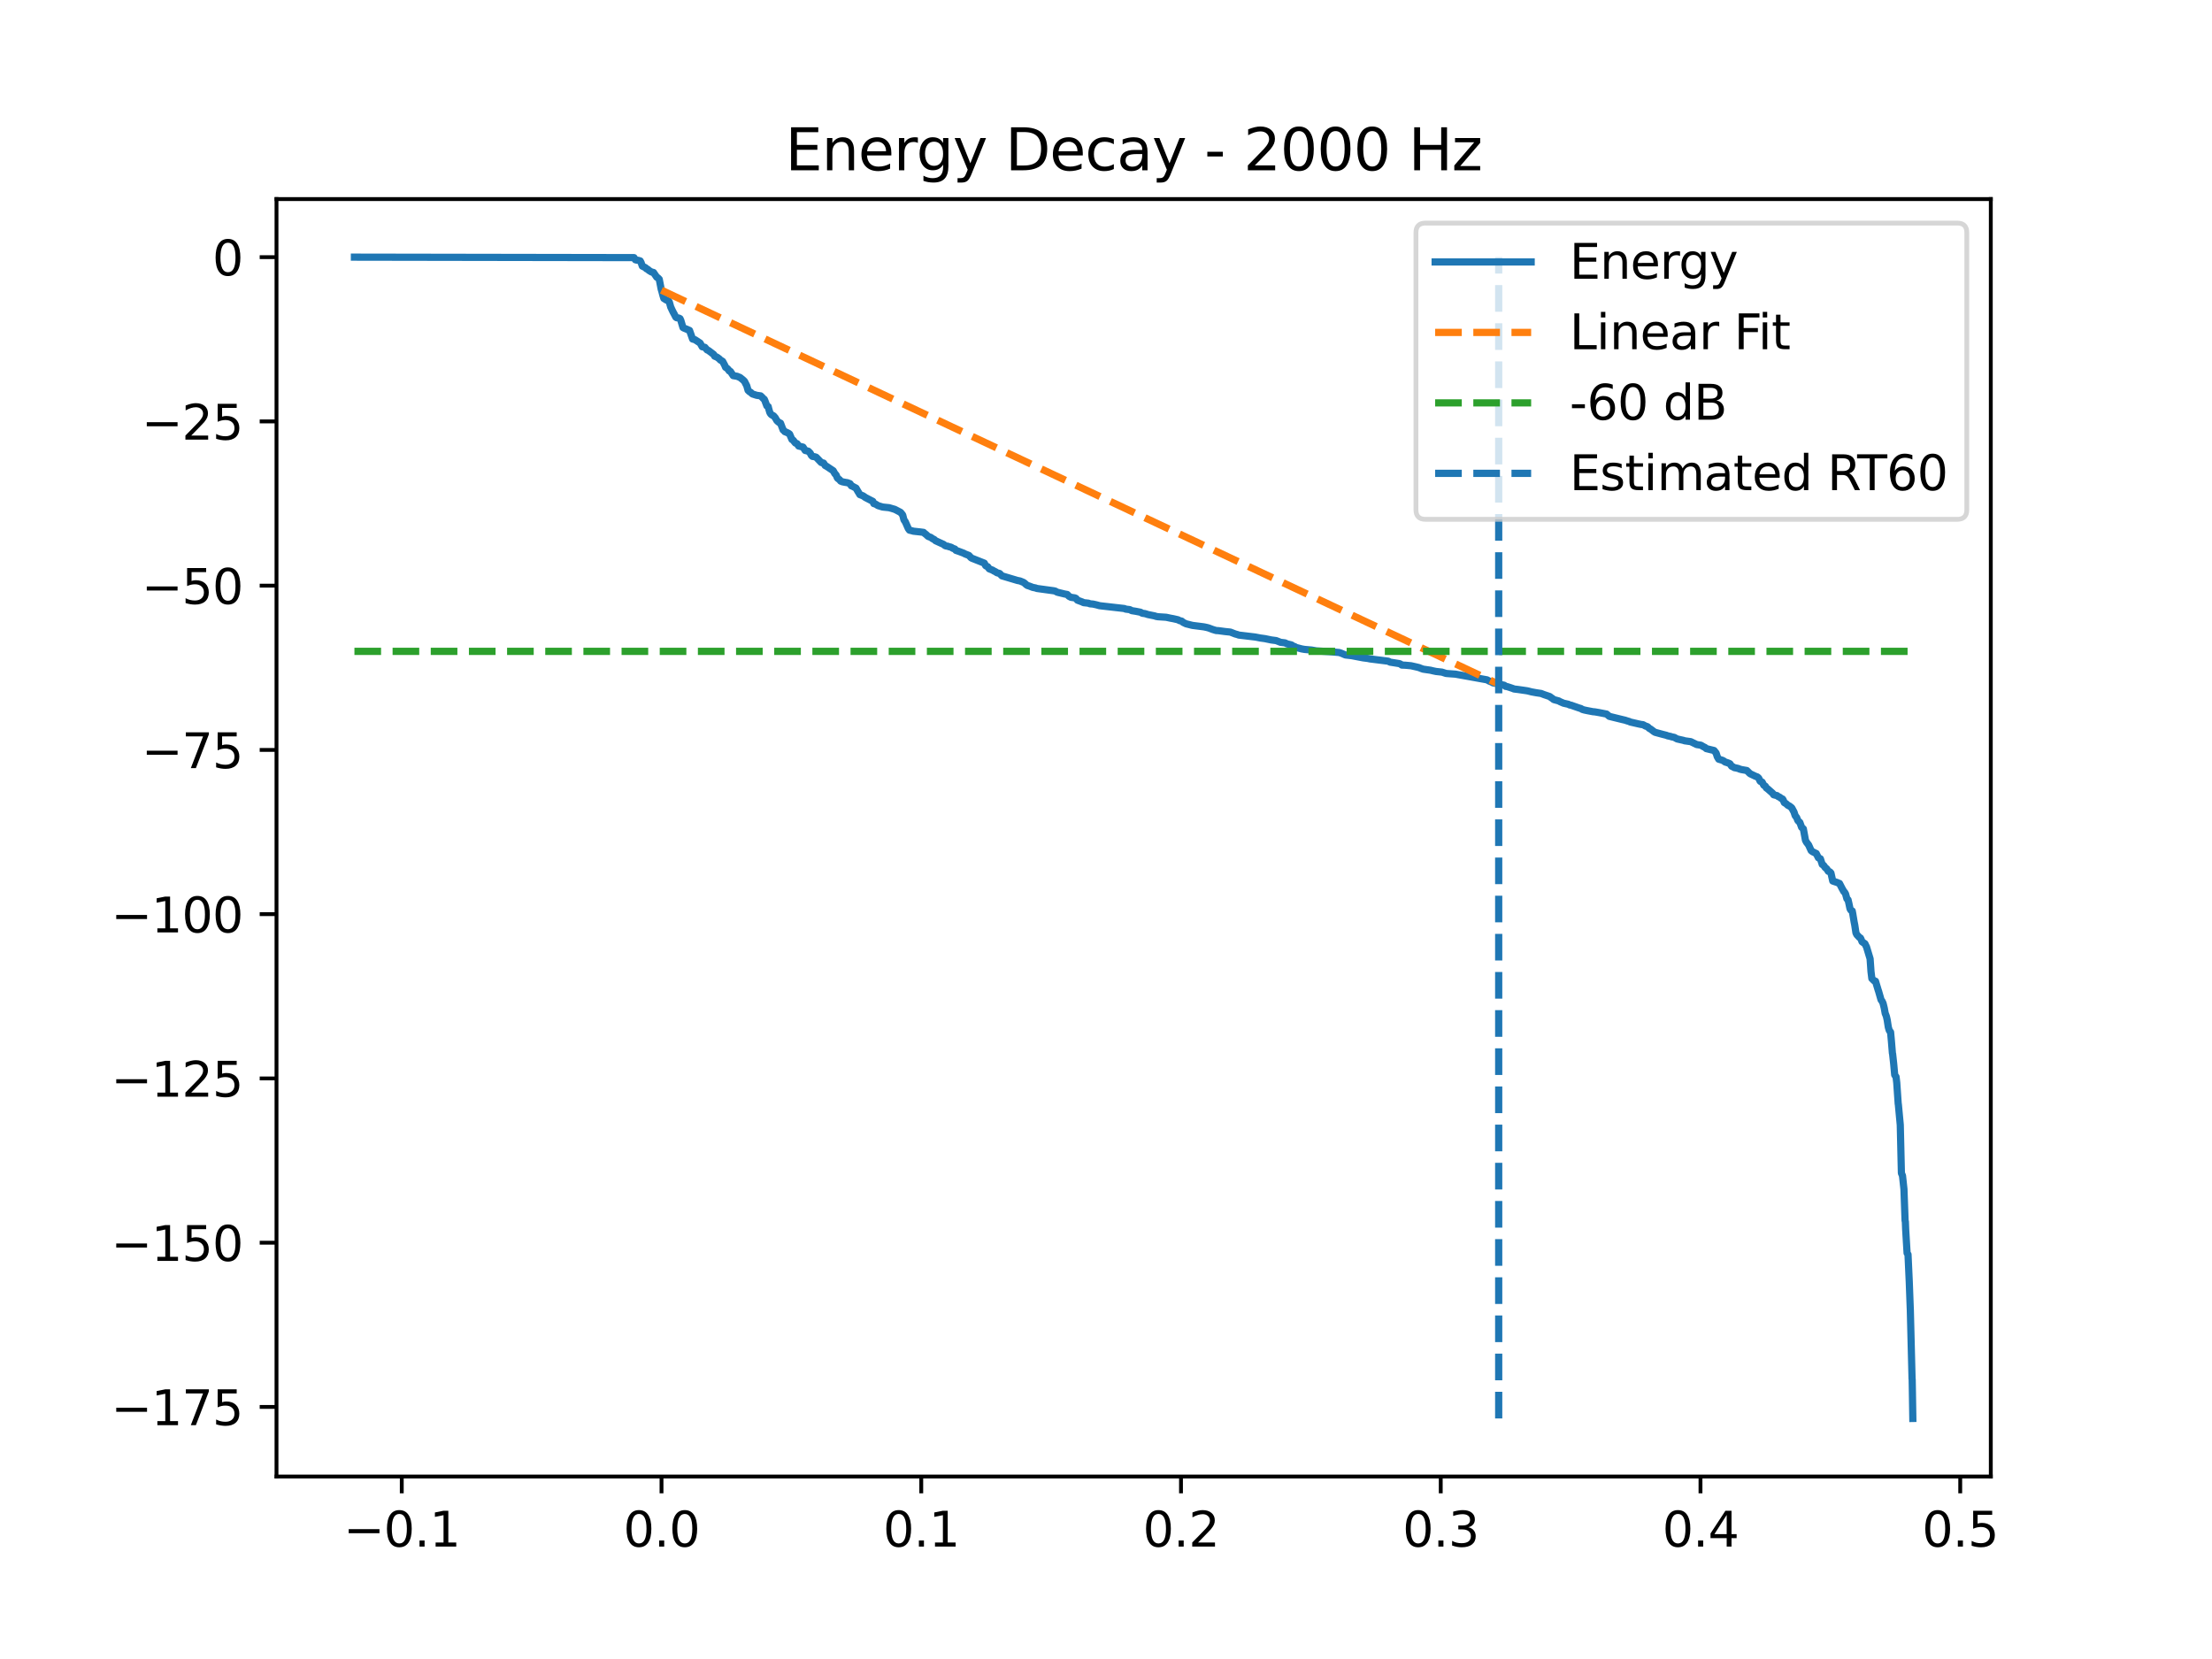 <?xml version="1.0" encoding="utf-8" standalone="no"?>
<!DOCTYPE svg PUBLIC "-//W3C//DTD SVG 1.1//EN"
  "http://www.w3.org/Graphics/SVG/1.1/DTD/svg11.dtd">
<svg xmlns:xlink="http://www.w3.org/1999/xlink" width="460.8pt" height="345.6pt" viewBox="0 0 460.8 345.6" xmlns="http://www.w3.org/2000/svg" version="1.1">
 <defs>
  <style type="text/css">*{stroke-linejoin: round; stroke-linecap: butt}</style>
 </defs>
 <g id="figure_1">
  <g id="patch_1">
   <path d="M 0 345.6 
L 460.8 345.6 
L 460.8 0 
L 0 0 
z
" style="fill: #ffffff"/>
  </g>
  <g id="axes_1">
   <g id="patch_2">
    <path d="M 57.6 307.584 
L 414.72 307.584 
L 414.72 41.472 
L 57.6 41.472 
z
" style="fill: #ffffff"/>
   </g>
   <g id="matplotlib.axis_1">
    <g id="xtick_1">
     <g id="line2d_1">
      <defs>
       <path id="m91c30257f4" d="M 0 0 
L 0 3.5 
" style="stroke: #000000; stroke-width: 0.8"/>
      </defs>
      <g>
       <use xlink:href="#m91c30257f4" x="83.696" y="307.584" style="stroke: #000000; stroke-width: 0.8"/>
      </g>
     </g>
     <g id="text_1">
      <!-- −0.1 -->
      <g transform="translate(71.555 322.182) scale(0.1 -0.1)">
       <defs>
        <path id="DejaVuSans-2212" d="M 678 2272 
L 4684 2272 
L 4684 1741 
L 678 1741 
L 678 2272 
z
" transform="scale(0.016)"/>
        <path id="DejaVuSans-30" d="M 2034 4250 
Q 1547 4250 1301 3770 
Q 1056 3291 1056 2328 
Q 1056 1369 1301 889 
Q 1547 409 2034 409 
Q 2525 409 2770 889 
Q 3016 1369 3016 2328 
Q 3016 3291 2770 3770 
Q 2525 4250 2034 4250 
z
M 2034 4750 
Q 2819 4750 3233 4129 
Q 3647 3509 3647 2328 
Q 3647 1150 3233 529 
Q 2819 -91 2034 -91 
Q 1250 -91 836 529 
Q 422 1150 422 2328 
Q 422 3509 836 4129 
Q 1250 4750 2034 4750 
z
" transform="scale(0.016)"/>
        <path id="DejaVuSans-2e" d="M 684 794 
L 1344 794 
L 1344 0 
L 684 0 
L 684 794 
z
" transform="scale(0.016)"/>
        <path id="DejaVuSans-31" d="M 794 531 
L 1825 531 
L 1825 4091 
L 703 3866 
L 703 4441 
L 1819 4666 
L 2450 4666 
L 2450 531 
L 3481 531 
L 3481 0 
L 794 0 
L 794 531 
z
" transform="scale(0.016)"/>
       </defs>
       <use xlink:href="#DejaVuSans-2212"/>
       <use xlink:href="#DejaVuSans-30" transform="translate(83.789 0)"/>
       <use xlink:href="#DejaVuSans-2e" transform="translate(147.412 0)"/>
       <use xlink:href="#DejaVuSans-31" transform="translate(179.199 0)"/>
      </g>
     </g>
    </g>
    <g id="xtick_2">
     <g id="line2d_2">
      <g>
       <use xlink:href="#m91c30257f4" x="137.805" y="307.584" style="stroke: #000000; stroke-width: 0.8"/>
      </g>
     </g>
     <g id="text_2">
      <!-- 0.0 -->
      <g transform="translate(129.854 322.182) scale(0.1 -0.1)">
       <use xlink:href="#DejaVuSans-30"/>
       <use xlink:href="#DejaVuSans-2e" transform="translate(63.623 0)"/>
       <use xlink:href="#DejaVuSans-30" transform="translate(95.41 0)"/>
      </g>
     </g>
    </g>
    <g id="xtick_3">
     <g id="line2d_3">
      <g>
       <use xlink:href="#m91c30257f4" x="191.915" y="307.584" style="stroke: #000000; stroke-width: 0.8"/>
      </g>
     </g>
     <g id="text_3">
      <!-- 0.1 -->
      <g transform="translate(183.963 322.182) scale(0.1 -0.1)">
       <use xlink:href="#DejaVuSans-30"/>
       <use xlink:href="#DejaVuSans-2e" transform="translate(63.623 0)"/>
       <use xlink:href="#DejaVuSans-31" transform="translate(95.41 0)"/>
      </g>
     </g>
    </g>
    <g id="xtick_4">
     <g id="line2d_4">
      <g>
       <use xlink:href="#m91c30257f4" x="246.024" y="307.584" style="stroke: #000000; stroke-width: 0.8"/>
      </g>
     </g>
     <g id="text_4">
      <!-- 0.2 -->
      <g transform="translate(238.072 322.182) scale(0.1 -0.1)">
       <defs>
        <path id="DejaVuSans-32" d="M 1228 531 
L 3431 531 
L 3431 0 
L 469 0 
L 469 531 
Q 828 903 1448 1529 
Q 2069 2156 2228 2338 
Q 2531 2678 2651 2914 
Q 2772 3150 2772 3378 
Q 2772 3750 2511 3984 
Q 2250 4219 1831 4219 
Q 1534 4219 1204 4116 
Q 875 4013 500 3803 
L 500 4441 
Q 881 4594 1212 4672 
Q 1544 4750 1819 4750 
Q 2544 4750 2975 4387 
Q 3406 4025 3406 3419 
Q 3406 3131 3298 2873 
Q 3191 2616 2906 2266 
Q 2828 2175 2409 1742 
Q 1991 1309 1228 531 
z
" transform="scale(0.016)"/>
       </defs>
       <use xlink:href="#DejaVuSans-30"/>
       <use xlink:href="#DejaVuSans-2e" transform="translate(63.623 0)"/>
       <use xlink:href="#DejaVuSans-32" transform="translate(95.41 0)"/>
      </g>
     </g>
    </g>
    <g id="xtick_5">
     <g id="line2d_5">
      <g>
       <use xlink:href="#m91c30257f4" x="300.133" y="307.584" style="stroke: #000000; stroke-width: 0.8"/>
      </g>
     </g>
     <g id="text_5">
      <!-- 0.3 -->
      <g transform="translate(292.181 322.182) scale(0.1 -0.1)">
       <defs>
        <path id="DejaVuSans-33" d="M 2597 2516 
Q 3050 2419 3304 2112 
Q 3559 1806 3559 1356 
Q 3559 666 3084 287 
Q 2609 -91 1734 -91 
Q 1441 -91 1130 -33 
Q 819 25 488 141 
L 488 750 
Q 750 597 1062 519 
Q 1375 441 1716 441 
Q 2309 441 2620 675 
Q 2931 909 2931 1356 
Q 2931 1769 2642 2001 
Q 2353 2234 1838 2234 
L 1294 2234 
L 1294 2753 
L 1863 2753 
Q 2328 2753 2575 2939 
Q 2822 3125 2822 3475 
Q 2822 3834 2567 4026 
Q 2313 4219 1838 4219 
Q 1578 4219 1281 4162 
Q 984 4106 628 3988 
L 628 4550 
Q 988 4650 1302 4700 
Q 1616 4750 1894 4750 
Q 2613 4750 3031 4423 
Q 3450 4097 3450 3541 
Q 3450 3153 3228 2886 
Q 3006 2619 2597 2516 
z
" transform="scale(0.016)"/>
       </defs>
       <use xlink:href="#DejaVuSans-30"/>
       <use xlink:href="#DejaVuSans-2e" transform="translate(63.623 0)"/>
       <use xlink:href="#DejaVuSans-33" transform="translate(95.41 0)"/>
      </g>
     </g>
    </g>
    <g id="xtick_6">
     <g id="line2d_6">
      <g>
       <use xlink:href="#m91c30257f4" x="354.242" y="307.584" style="stroke: #000000; stroke-width: 0.8"/>
      </g>
     </g>
     <g id="text_6">
      <!-- 0.4 -->
      <g transform="translate(346.29 322.182) scale(0.1 -0.1)">
       <defs>
        <path id="DejaVuSans-34" d="M 2419 4116 
L 825 1625 
L 2419 1625 
L 2419 4116 
z
M 2253 4666 
L 3047 4666 
L 3047 1625 
L 3713 1625 
L 3713 1100 
L 3047 1100 
L 3047 0 
L 2419 0 
L 2419 1100 
L 313 1100 
L 313 1709 
L 2253 4666 
z
" transform="scale(0.016)"/>
       </defs>
       <use xlink:href="#DejaVuSans-30"/>
       <use xlink:href="#DejaVuSans-2e" transform="translate(63.623 0)"/>
       <use xlink:href="#DejaVuSans-34" transform="translate(95.41 0)"/>
      </g>
     </g>
    </g>
    <g id="xtick_7">
     <g id="line2d_7">
      <g>
       <use xlink:href="#m91c30257f4" x="408.351" y="307.584" style="stroke: #000000; stroke-width: 0.8"/>
      </g>
     </g>
     <g id="text_7">
      <!-- 0.5 -->
      <g transform="translate(400.399 322.182) scale(0.1 -0.1)">
       <defs>
        <path id="DejaVuSans-35" d="M 691 4666 
L 3169 4666 
L 3169 4134 
L 1269 4134 
L 1269 2991 
Q 1406 3038 1543 3061 
Q 1681 3084 1819 3084 
Q 2600 3084 3056 2656 
Q 3513 2228 3513 1497 
Q 3513 744 3044 326 
Q 2575 -91 1722 -91 
Q 1428 -91 1123 -41 
Q 819 9 494 109 
L 494 744 
Q 775 591 1075 516 
Q 1375 441 1709 441 
Q 2250 441 2565 725 
Q 2881 1009 2881 1497 
Q 2881 1984 2565 2268 
Q 2250 2553 1709 2553 
Q 1456 2553 1204 2497 
Q 953 2441 691 2322 
L 691 4666 
z
" transform="scale(0.016)"/>
       </defs>
       <use xlink:href="#DejaVuSans-30"/>
       <use xlink:href="#DejaVuSans-2e" transform="translate(63.623 0)"/>
       <use xlink:href="#DejaVuSans-35" transform="translate(95.41 0)"/>
      </g>
     </g>
    </g>
   </g>
   <g id="matplotlib.axis_2">
    <g id="ytick_1">
     <g id="line2d_8">
      <defs>
       <path id="m8c3da77e4b" d="M 0 0 
L -3.5 0 
" style="stroke: #000000; stroke-width: 0.8"/>
      </defs>
      <g>
       <use xlink:href="#m8c3da77e4b" x="57.6" y="293.091" style="stroke: #000000; stroke-width: 0.8"/>
      </g>
     </g>
     <g id="text_8">
      <!-- −175 -->
      <g transform="translate(23.133 296.89) scale(0.1 -0.1)">
       <defs>
        <path id="DejaVuSans-37" d="M 525 4666 
L 3525 4666 
L 3525 4397 
L 1831 0 
L 1172 0 
L 2766 4134 
L 525 4134 
L 525 4666 
z
" transform="scale(0.016)"/>
       </defs>
       <use xlink:href="#DejaVuSans-2212"/>
       <use xlink:href="#DejaVuSans-31" transform="translate(83.789 0)"/>
       <use xlink:href="#DejaVuSans-37" transform="translate(147.412 0)"/>
       <use xlink:href="#DejaVuSans-35" transform="translate(211.035 0)"/>
      </g>
     </g>
    </g>
    <g id="ytick_2">
     <g id="line2d_9">
      <g>
       <use xlink:href="#m8c3da77e4b" x="57.6" y="258.873" style="stroke: #000000; stroke-width: 0.8"/>
      </g>
     </g>
     <g id="text_9">
      <!-- −150 -->
      <g transform="translate(23.133 262.673) scale(0.1 -0.1)">
       <use xlink:href="#DejaVuSans-2212"/>
       <use xlink:href="#DejaVuSans-31" transform="translate(83.789 0)"/>
       <use xlink:href="#DejaVuSans-35" transform="translate(147.412 0)"/>
       <use xlink:href="#DejaVuSans-30" transform="translate(211.035 0)"/>
      </g>
     </g>
    </g>
    <g id="ytick_3">
     <g id="line2d_10">
      <g>
       <use xlink:href="#m8c3da77e4b" x="57.6" y="224.656" style="stroke: #000000; stroke-width: 0.8"/>
      </g>
     </g>
     <g id="text_10">
      <!-- −125 -->
      <g transform="translate(23.133 228.455) scale(0.1 -0.1)">
       <use xlink:href="#DejaVuSans-2212"/>
       <use xlink:href="#DejaVuSans-31" transform="translate(83.789 0)"/>
       <use xlink:href="#DejaVuSans-32" transform="translate(147.412 0)"/>
       <use xlink:href="#DejaVuSans-35" transform="translate(211.035 0)"/>
      </g>
     </g>
    </g>
    <g id="ytick_4">
     <g id="line2d_11">
      <g>
       <use xlink:href="#m8c3da77e4b" x="57.6" y="190.438" style="stroke: #000000; stroke-width: 0.8"/>
      </g>
     </g>
     <g id="text_11">
      <!-- −100 -->
      <g transform="translate(23.133 194.237) scale(0.1 -0.1)">
       <use xlink:href="#DejaVuSans-2212"/>
       <use xlink:href="#DejaVuSans-31" transform="translate(83.789 0)"/>
       <use xlink:href="#DejaVuSans-30" transform="translate(147.412 0)"/>
       <use xlink:href="#DejaVuSans-30" transform="translate(211.035 0)"/>
      </g>
     </g>
    </g>
    <g id="ytick_5">
     <g id="line2d_12">
      <g>
       <use xlink:href="#m8c3da77e4b" x="57.6" y="156.221" style="stroke: #000000; stroke-width: 0.8"/>
      </g>
     </g>
     <g id="text_12">
      <!-- −75 -->
      <g transform="translate(29.495 160.02) scale(0.1 -0.1)">
       <use xlink:href="#DejaVuSans-2212"/>
       <use xlink:href="#DejaVuSans-37" transform="translate(83.789 0)"/>
       <use xlink:href="#DejaVuSans-35" transform="translate(147.412 0)"/>
      </g>
     </g>
    </g>
    <g id="ytick_6">
     <g id="line2d_13">
      <g>
       <use xlink:href="#m8c3da77e4b" x="57.6" y="122.003" style="stroke: #000000; stroke-width: 0.8"/>
      </g>
     </g>
     <g id="text_13">
      <!-- −50 -->
      <g transform="translate(29.495 125.802) scale(0.1 -0.1)">
       <use xlink:href="#DejaVuSans-2212"/>
       <use xlink:href="#DejaVuSans-35" transform="translate(83.789 0)"/>
       <use xlink:href="#DejaVuSans-30" transform="translate(147.412 0)"/>
      </g>
     </g>
    </g>
    <g id="ytick_7">
     <g id="line2d_14">
      <g>
       <use xlink:href="#m8c3da77e4b" x="57.6" y="87.786" style="stroke: #000000; stroke-width: 0.8"/>
      </g>
     </g>
     <g id="text_14">
      <!-- −25 -->
      <g transform="translate(29.495 91.585) scale(0.1 -0.1)">
       <use xlink:href="#DejaVuSans-2212"/>
       <use xlink:href="#DejaVuSans-32" transform="translate(83.789 0)"/>
       <use xlink:href="#DejaVuSans-35" transform="translate(147.412 0)"/>
      </g>
     </g>
    </g>
    <g id="ytick_8">
     <g id="line2d_15">
      <g>
       <use xlink:href="#m8c3da77e4b" x="57.6" y="53.568" style="stroke: #000000; stroke-width: 0.8"/>
      </g>
     </g>
     <g id="text_15">
      <!-- 0 -->
      <g transform="translate(44.237 57.367) scale(0.1 -0.1)">
       <use xlink:href="#DejaVuSans-30"/>
      </g>
     </g>
    </g>
   </g>
   <g id="line2d_16">
    <path d="M 73.833 53.568 
L 132.079 53.666 
L 132.349 54.108 
L 132.564 54.172 
L 132.992 54.242 
L 133.364 54.35 
L 133.556 54.715 
L 133.804 55.435 
L 134.469 55.769 
L 134.683 56.001 
L 134.953 56.106 
L 135.168 56.328 
L 135.54 56.556 
L 135.709 56.657 
L 136.148 56.766 
L 136.216 56.882 
L 136.441 57.212 
L 136.52 57.321 
L 136.813 57.75 
L 137.005 57.841 
L 137.332 58.168 
L 137.738 60.255 
L 137.851 60.61 
L 138.11 61.584 
L 138.29 62.175 
L 138.516 62.314 
L 138.73 62.452 
L 139.012 62.595 
L 139.327 62.732 
L 139.451 62.987 
L 139.744 64.043 
L 139.823 64.151 
L 139.936 64.426 
L 140.274 65.114 
L 140.342 65.218 
L 140.714 65.93 
L 140.781 66.064 
L 140.951 66.188 
L 141.413 66.255 
L 141.661 66.38 
L 141.83 66.751 
L 142.269 68.227 
L 142.45 68.332 
L 143.645 68.837 
L 144.276 70.626 
L 144.783 70.767 
L 145.843 71.464 
L 146.283 72.24 
L 146.835 72.351 
L 147.297 72.889 
L 147.59 73.019 
L 148.695 73.857 
L 148.875 74.201 
L 149.36 74.402 
L 149.867 74.775 
L 150.048 75.001 
L 150.307 75.131 
L 150.544 75.285 
L 150.972 76.095 
L 151.152 76.526 
L 151.389 76.671 
L 151.558 76.824 
L 151.727 76.993 
L 151.896 77.266 
L 152.167 77.385 
L 152.336 77.644 
L 152.742 78.256 
L 153.542 78.385 
L 154.162 78.64 
L 154.737 79.1 
L 155.087 79.43 
L 155.537 80.31 
L 155.571 80.376 
L 155.831 81.303 
L 156.146 81.607 
L 156.372 81.722 
L 156.62 81.96 
L 156.744 82.067 
L 157.623 82.348 
L 158.457 82.467 
L 158.807 82.805 
L 159.055 83.075 
L 159.212 83.181 
L 159.325 83.431 
L 159.753 84.563 
L 160.035 84.703 
L 160.092 84.972 
L 160.306 85.733 
L 160.362 85.917 
L 160.531 86.207 
L 160.734 86.414 
L 161.151 86.629 
L 161.377 86.889 
L 161.478 86.995 
L 161.737 87.444 
L 161.805 87.575 
L 161.974 87.758 
L 162.301 88.027 
L 162.594 88.149 
L 163.135 89.571 
L 163.293 89.67 
L 163.485 89.919 
L 163.969 90.114 
L 164.285 90.282 
L 164.488 90.431 
L 164.973 91.554 
L 165.232 91.698 
L 165.457 92.005 
L 165.694 92.291 
L 166.044 92.425 
L 166.371 92.914 
L 167.284 93.137 
L 167.735 93.839 
L 168.377 93.988 
L 168.794 94.406 
L 168.986 94.8 
L 169.065 94.91 
L 169.256 95.076 
L 169.707 95.146 
L 170.023 95.249 
L 171.071 96.344 
L 171.556 96.459 
L 171.657 96.602 
L 171.894 96.978 
L 172.187 97.135 
L 173.574 98.063 
L 173.912 98.661 
L 174.183 98.951 
L 174.419 99.517 
L 174.498 99.642 
L 174.69 99.777 
L 174.881 99.924 
L 175.129 100.225 
L 175.501 100.371 
L 176.099 100.488 
L 176.527 100.552 
L 176.82 100.663 
L 177.068 100.756 
L 177.136 100.832 
L 177.339 101.2 
L 177.621 101.305 
L 177.88 101.454 
L 178.32 101.676 
L 178.725 102.384 
L 178.872 102.606 
L 179.12 103.038 
L 179.774 103.287 
L 180.089 103.5 
L 180.27 103.637 
L 181.825 104.44 
L 182.028 104.907 
L 182.4 105.013 
L 182.908 105.331 
L 183.843 105.617 
L 184.125 105.651 
L 185.207 105.761 
L 186.391 106.103 
L 187.608 106.734 
L 188.048 107.282 
L 188.285 108.207 
L 188.364 108.38 
L 188.589 108.69 
L 189.04 109.714 
L 189.22 110.115 
L 189.457 110.44 
L 189.897 110.547 
L 190.291 110.659 
L 191.351 110.775 
L 191.712 110.812 
L 192.399 110.906 
L 192.681 111.174 
L 192.85 111.283 
L 193.346 111.743 
L 193.91 111.954 
L 194.293 112.241 
L 194.575 112.35 
L 194.891 112.644 
L 196.345 113.306 
L 196.57 113.404 
L 196.841 113.646 
L 197.123 113.752 
L 197.393 113.773 
L 197.72 113.899 
L 197.945 113.94 
L 198.227 114.047 
L 198.453 114.204 
L 198.926 114.376 
L 199.14 114.655 
L 199.727 114.854 
L 200.775 115.247 
L 200.967 115.358 
L 201.181 115.452 
L 201.846 115.708 
L 202.274 116.178 
L 202.466 116.289 
L 205.059 117.316 
L 205.329 117.841 
L 205.498 117.95 
L 205.757 118.055 
L 206.073 118.496 
L 206.49 118.66 
L 206.761 118.769 
L 207.11 118.98 
L 207.358 119.092 
L 207.674 119.309 
L 208.237 119.468 
L 208.609 119.846 
L 208.722 119.959 
L 211.935 120.917 
L 212.487 121.026 
L 213.164 121.299 
L 213.4 121.45 
L 213.626 121.648 
L 213.727 121.751 
L 214.02 121.964 
L 214.392 122.076 
L 215.136 122.363 
L 215.711 122.478 
L 216.027 122.59 
L 219.544 123.072 
L 219.848 123.144 
L 220.119 123.307 
L 220.311 123.384 
L 221.799 123.744 
L 222.328 123.84 
L 222.689 124.22 
L 223.106 124.434 
L 223.918 124.551 
L 224.155 124.664 
L 224.256 124.801 
L 224.459 125.034 
L 225.507 125.421 
L 225.699 125.539 
L 226.77 125.658 
L 227.018 125.778 
L 227.705 125.842 
L 228.382 125.991 
L 228.619 126.054 
L 229.013 126.168 
L 229.453 126.225 
L 234.266 126.772 
L 234.458 126.886 
L 235.36 126.995 
L 235.754 127.208 
L 236.622 127.348 
L 237.592 127.537 
L 237.964 127.756 
L 238.482 127.819 
L 238.865 127.93 
L 239.091 128.01 
L 240.545 128.305 
L 240.827 128.408 
L 241.233 128.477 
L 242.935 128.588 
L 243.848 128.783 
L 244.412 128.884 
L 245.404 129.112 
L 245.708 129.281 
L 246.17 129.393 
L 246.475 129.664 
L 246.734 129.78 
L 247.083 129.95 
L 247.692 130.099 
L 248.143 130.218 
L 248.447 130.286 
L 250.713 130.574 
L 250.995 130.625 
L 251.491 130.736 
L 251.829 130.831 
L 252.415 131.055 
L 252.641 131.137 
L 253.058 131.265 
L 253.34 131.349 
L 253.824 131.378 
L 255.188 131.559 
L 256.304 131.675 
L 257.33 132.071 
L 257.77 132.187 
L 258.063 132.298 
L 260.419 132.577 
L 261.433 132.698 
L 262.538 132.908 
L 263.485 133.036 
L 264.838 133.314 
L 265.841 133.445 
L 266.777 133.81 
L 267.69 133.92 
L 268.107 134.123 
L 269.076 134.37 
L 269.347 134.595 
L 269.674 134.674 
L 269.888 134.811 
L 270.113 134.909 
L 270.745 135.07 
L 271.162 135.181 
L 271.759 135.285 
L 273.213 135.413 
L 274.194 135.585 
L 276.832 135.744 
L 278.963 135.928 
L 279.312 136.039 
L 280.281 136.439 
L 281.544 136.583 
L 283.979 137.046 
L 284.937 137.166 
L 285.377 137.262 
L 285.952 137.333 
L 289.243 137.743 
L 289.548 137.93 
L 291.475 138.236 
L 291.757 138.342 
L 292.028 138.547 
L 292.715 138.574 
L 293.944 138.687 
L 295.15 138.96 
L 295.657 139.089 
L 295.939 139.213 
L 296.447 139.391 
L 296.728 139.437 
L 297.506 139.549 
L 297.98 139.615 
L 298.532 139.749 
L 299.152 139.878 
L 300.381 140.012 
L 301.226 140.286 
L 301.621 140.324 
L 303.21 140.44 
L 309.782 141.624 
L 310.165 141.852 
L 310.74 142.084 
L 311.011 142.251 
L 311.653 142.369 
L 313.356 142.751 
L 313.649 142.986 
L 313.908 143.018 
L 314.269 143.127 
L 314.551 143.218 
L 315.193 143.439 
L 315.385 143.527 
L 316.298 143.638 
L 318.09 143.898 
L 318.372 143.957 
L 319.037 144.129 
L 320.029 144.31 
L 321.044 144.462 
L 321.607 144.683 
L 322.87 145.112 
L 323.107 145.324 
L 323.321 145.438 
L 323.67 145.733 
L 324.707 146.011 
L 324.967 146.163 
L 325.711 146.485 
L 325.947 146.54 
L 326.725 146.712 
L 326.973 146.857 
L 327.311 146.911 
L 327.616 147.025 
L 328.98 147.499 
L 329.34 147.602 
L 329.611 147.78 
L 330.062 147.911 
L 330.682 148.04 
L 331.843 148.263 
L 332.215 148.291 
L 333.06 148.436 
L 334.684 148.752 
L 335.247 149.228 
L 335.833 149.375 
L 337.998 149.905 
L 338.528 150.027 
L 338.979 150.179 
L 339.384 150.293 
L 339.61 150.408 
L 341.357 150.808 
L 341.876 150.917 
L 342.27 150.96 
L 342.823 151.266 
L 343.071 151.33 
L 343.273 151.434 
L 343.555 151.729 
L 343.769 151.831 
L 344.141 152.096 
L 344.491 152.372 
L 344.784 152.552 
L 346.306 152.964 
L 347.151 153.179 
L 347.388 153.283 
L 347.997 153.411 
L 348.233 153.494 
L 348.808 153.616 
L 349.068 153.772 
L 349.372 153.934 
L 350.691 154.231 
L 350.961 154.324 
L 352.213 154.499 
L 353.464 155.105 
L 354.321 155.237 
L 354.884 155.566 
L 355.211 155.722 
L 355.448 155.949 
L 357.071 156.344 
L 357.5 156.875 
L 357.736 157.63 
L 358.041 158.153 
L 358.559 158.307 
L 358.807 158.38 
L 359.168 158.575 
L 359.36 158.739 
L 359.754 158.855 
L 360.104 158.979 
L 360.374 159.102 
L 360.735 159.624 
L 361.005 159.739 
L 361.299 159.923 
L 361.592 159.966 
L 362.167 160.101 
L 362.392 160.213 
L 362.809 160.322 
L 363.891 160.51 
L 364.455 161.064 
L 364.624 161.2 
L 365.74 161.73 
L 366.078 161.838 
L 366.394 162.128 
L 366.631 162.675 
L 366.732 162.789 
L 366.901 162.829 
L 367.093 162.937 
L 367.42 163.566 
L 367.758 163.787 
L 367.961 164.142 
L 368.197 164.301 
L 369.28 165.252 
L 369.483 165.562 
L 369.753 165.638 
L 370.181 165.732 
L 370.407 165.919 
L 370.768 166.085 
L 370.948 166.244 
L 371.117 166.357 
L 371.331 166.438 
L 371.455 166.618 
L 371.703 167.201 
L 371.861 167.295 
L 372.041 167.393 
L 372.481 167.789 
L 372.752 167.897 
L 373.225 168.266 
L 373.293 168.365 
L 373.653 169.04 
L 373.71 169.123 
L 373.969 169.909 
L 374.285 170.319 
L 374.521 170.928 
L 374.736 171.147 
L 374.939 171.326 
L 375.311 172.344 
L 375.671 172.664 
L 376.111 175.04 
L 376.314 175.433 
L 376.765 176.022 
L 377.295 177.193 
L 377.588 177.423 
L 377.926 177.588 
L 378.106 177.688 
L 378.354 177.79 
L 378.805 178.694 
L 379.222 178.898 
L 379.605 180.081 
L 379.865 180.232 
L 380.225 180.739 
L 380.541 180.989 
L 380.868 181.505 
L 381.184 181.616 
L 381.42 181.874 
L 381.792 183.529 
L 381.973 183.596 
L 382.773 183.858 
L 382.953 183.953 
L 383.201 184.039 
L 383.81 185.216 
L 383.867 185.291 
L 384.081 185.71 
L 384.261 185.864 
L 384.464 186.224 
L 384.746 187.236 
L 384.983 187.442 
L 385.152 188.169 
L 385.343 189.084 
L 385.4 189.322 
L 385.557 189.591 
L 385.851 189.763 
L 385.963 190.35 
L 386.245 192.034 
L 386.38 192.712 
L 386.628 194.335 
L 386.82 194.719 
L 387.158 195.077 
L 387.339 195.282 
L 387.553 195.392 
L 387.665 195.6 
L 387.902 196.186 
L 388.06 196.298 
L 388.5 196.589 
L 388.736 197.092 
L 388.804 197.18 
L 389.537 199.606 
L 389.571 199.667 
L 389.762 202.39 
L 389.943 203.85 
L 390.427 204.325 
L 390.698 204.4 
L 391.273 206.299 
L 391.329 206.441 
L 391.859 208.297 
L 392.073 208.568 
L 392.276 209.006 
L 392.524 210.001 
L 392.727 211.135 
L 392.795 211.268 
L 392.975 211.76 
L 393.144 212.513 
L 393.369 213.98 
L 393.572 214.672 
L 393.629 214.747 
L 393.798 214.948 
L 393.843 215.017 
L 394.023 216.969 
L 394.226 219.449 
L 394.26 219.508 
L 394.497 221.684 
L 394.7 223.915 
L 394.767 224.026 
L 394.925 224.24 
L 394.981 224.316 
L 395.128 225.562 
L 395.432 229.964 
L 395.455 230.004 
L 395.861 234.344 
L 396.097 244.393 
L 396.289 244.832 
L 396.323 244.913 
L 396.627 247.725 
L 396.864 254.304 
L 396.92 254.454 
L 396.988 256.156 
L 397.281 261.039 
L 397.473 261.329 
L 397.732 266.993 
L 397.924 272.13 
L 397.957 272.945 
L 398.318 287.27 
L 398.341 287.344 
L 398.386 289.911 
L 398.476 295.488 
L 398.476 295.488 
" clip-path="url(#pa5092dcb5d)" style="fill: none; stroke: #1f77b4; stroke-width: 1.5; stroke-linecap: square"/>
   </g>
   <g id="line2d_17">
    <path d="M 137.805 60.452 
L 312.206 142.534 
" clip-path="url(#pa5092dcb5d)" style="fill: none; stroke-dasharray: 5.55,2.4; stroke-dashoffset: 0; stroke: #ff7f0e; stroke-width: 1.5"/>
   </g>
   <g id="line2d_18">
    <path d="M 73.833 135.69 
L 398.487 135.69 
L 398.487 135.69 
" clip-path="url(#pa5092dcb5d)" style="fill: none; stroke-dasharray: 5.55,2.4; stroke-dashoffset: 0; stroke: #2ca02c; stroke-width: 1.5"/>
   </g>
   <g id="LineCollection_1">
    <path d="M 312.206 295.488 
L 312.206 53.568 
" clip-path="url(#pa5092dcb5d)" style="fill: none; stroke-dasharray: 5.55,2.4; stroke-dashoffset: 0; stroke: #1f77b4; stroke-width: 1.5"/>
   </g>
   <g id="patch_3">
    <path d="M 57.6 307.584 
L 57.6 41.472 
" style="fill: none; stroke: #000000; stroke-width: 0.8; stroke-linejoin: miter; stroke-linecap: square"/>
   </g>
   <g id="patch_4">
    <path d="M 414.72 307.584 
L 414.72 41.472 
" style="fill: none; stroke: #000000; stroke-width: 0.8; stroke-linejoin: miter; stroke-linecap: square"/>
   </g>
   <g id="patch_5">
    <path d="M 57.6 307.584 
L 414.72 307.584 
" style="fill: none; stroke: #000000; stroke-width: 0.8; stroke-linejoin: miter; stroke-linecap: square"/>
   </g>
   <g id="patch_6">
    <path d="M 57.6 41.472 
L 414.72 41.472 
" style="fill: none; stroke: #000000; stroke-width: 0.8; stroke-linejoin: miter; stroke-linecap: square"/>
   </g>
   <g id="text_16">
    <!-- Energy Decay - 2000 Hz -->
    <g transform="translate(163.59 35.472) scale(0.12 -0.12)">
     <defs>
      <path id="DejaVuSans-45" d="M 628 4666 
L 3578 4666 
L 3578 4134 
L 1259 4134 
L 1259 2753 
L 3481 2753 
L 3481 2222 
L 1259 2222 
L 1259 531 
L 3634 531 
L 3634 0 
L 628 0 
L 628 4666 
z
" transform="scale(0.016)"/>
      <path id="DejaVuSans-6e" d="M 3513 2113 
L 3513 0 
L 2938 0 
L 2938 2094 
Q 2938 2591 2744 2837 
Q 2550 3084 2163 3084 
Q 1697 3084 1428 2787 
Q 1159 2491 1159 1978 
L 1159 0 
L 581 0 
L 581 3500 
L 1159 3500 
L 1159 2956 
Q 1366 3272 1645 3428 
Q 1925 3584 2291 3584 
Q 2894 3584 3203 3211 
Q 3513 2838 3513 2113 
z
" transform="scale(0.016)"/>
      <path id="DejaVuSans-65" d="M 3597 1894 
L 3597 1613 
L 953 1613 
Q 991 1019 1311 708 
Q 1631 397 2203 397 
Q 2534 397 2845 478 
Q 3156 559 3463 722 
L 3463 178 
Q 3153 47 2828 -22 
Q 2503 -91 2169 -91 
Q 1331 -91 842 396 
Q 353 884 353 1716 
Q 353 2575 817 3079 
Q 1281 3584 2069 3584 
Q 2775 3584 3186 3129 
Q 3597 2675 3597 1894 
z
M 3022 2063 
Q 3016 2534 2758 2815 
Q 2500 3097 2075 3097 
Q 1594 3097 1305 2825 
Q 1016 2553 972 2059 
L 3022 2063 
z
" transform="scale(0.016)"/>
      <path id="DejaVuSans-72" d="M 2631 2963 
Q 2534 3019 2420 3045 
Q 2306 3072 2169 3072 
Q 1681 3072 1420 2755 
Q 1159 2438 1159 1844 
L 1159 0 
L 581 0 
L 581 3500 
L 1159 3500 
L 1159 2956 
Q 1341 3275 1631 3429 
Q 1922 3584 2338 3584 
Q 2397 3584 2469 3576 
Q 2541 3569 2628 3553 
L 2631 2963 
z
" transform="scale(0.016)"/>
      <path id="DejaVuSans-67" d="M 2906 1791 
Q 2906 2416 2648 2759 
Q 2391 3103 1925 3103 
Q 1463 3103 1205 2759 
Q 947 2416 947 1791 
Q 947 1169 1205 825 
Q 1463 481 1925 481 
Q 2391 481 2648 825 
Q 2906 1169 2906 1791 
z
M 3481 434 
Q 3481 -459 3084 -895 
Q 2688 -1331 1869 -1331 
Q 1566 -1331 1297 -1286 
Q 1028 -1241 775 -1147 
L 775 -588 
Q 1028 -725 1275 -790 
Q 1522 -856 1778 -856 
Q 2344 -856 2625 -561 
Q 2906 -266 2906 331 
L 2906 616 
Q 2728 306 2450 153 
Q 2172 0 1784 0 
Q 1141 0 747 490 
Q 353 981 353 1791 
Q 353 2603 747 3093 
Q 1141 3584 1784 3584 
Q 2172 3584 2450 3431 
Q 2728 3278 2906 2969 
L 2906 3500 
L 3481 3500 
L 3481 434 
z
" transform="scale(0.016)"/>
      <path id="DejaVuSans-79" d="M 2059 -325 
Q 1816 -950 1584 -1140 
Q 1353 -1331 966 -1331 
L 506 -1331 
L 506 -850 
L 844 -850 
Q 1081 -850 1212 -737 
Q 1344 -625 1503 -206 
L 1606 56 
L 191 3500 
L 800 3500 
L 1894 763 
L 2988 3500 
L 3597 3500 
L 2059 -325 
z
" transform="scale(0.016)"/>
      <path id="DejaVuSans-20" transform="scale(0.016)"/>
      <path id="DejaVuSans-44" d="M 1259 4147 
L 1259 519 
L 2022 519 
Q 2988 519 3436 956 
Q 3884 1394 3884 2338 
Q 3884 3275 3436 3711 
Q 2988 4147 2022 4147 
L 1259 4147 
z
M 628 4666 
L 1925 4666 
Q 3281 4666 3915 4102 
Q 4550 3538 4550 2338 
Q 4550 1131 3912 565 
Q 3275 0 1925 0 
L 628 0 
L 628 4666 
z
" transform="scale(0.016)"/>
      <path id="DejaVuSans-63" d="M 3122 3366 
L 3122 2828 
Q 2878 2963 2633 3030 
Q 2388 3097 2138 3097 
Q 1578 3097 1268 2742 
Q 959 2388 959 1747 
Q 959 1106 1268 751 
Q 1578 397 2138 397 
Q 2388 397 2633 464 
Q 2878 531 3122 666 
L 3122 134 
Q 2881 22 2623 -34 
Q 2366 -91 2075 -91 
Q 1284 -91 818 406 
Q 353 903 353 1747 
Q 353 2603 823 3093 
Q 1294 3584 2113 3584 
Q 2378 3584 2631 3529 
Q 2884 3475 3122 3366 
z
" transform="scale(0.016)"/>
      <path id="DejaVuSans-61" d="M 2194 1759 
Q 1497 1759 1228 1600 
Q 959 1441 959 1056 
Q 959 750 1161 570 
Q 1363 391 1709 391 
Q 2188 391 2477 730 
Q 2766 1069 2766 1631 
L 2766 1759 
L 2194 1759 
z
M 3341 1997 
L 3341 0 
L 2766 0 
L 2766 531 
Q 2569 213 2275 61 
Q 1981 -91 1556 -91 
Q 1019 -91 701 211 
Q 384 513 384 1019 
Q 384 1609 779 1909 
Q 1175 2209 1959 2209 
L 2766 2209 
L 2766 2266 
Q 2766 2663 2505 2880 
Q 2244 3097 1772 3097 
Q 1472 3097 1187 3025 
Q 903 2953 641 2809 
L 641 3341 
Q 956 3463 1253 3523 
Q 1550 3584 1831 3584 
Q 2591 3584 2966 3190 
Q 3341 2797 3341 1997 
z
" transform="scale(0.016)"/>
      <path id="DejaVuSans-2d" d="M 313 2009 
L 1997 2009 
L 1997 1497 
L 313 1497 
L 313 2009 
z
" transform="scale(0.016)"/>
      <path id="DejaVuSans-48" d="M 628 4666 
L 1259 4666 
L 1259 2753 
L 3553 2753 
L 3553 4666 
L 4184 4666 
L 4184 0 
L 3553 0 
L 3553 2222 
L 1259 2222 
L 1259 0 
L 628 0 
L 628 4666 
z
" transform="scale(0.016)"/>
      <path id="DejaVuSans-7a" d="M 353 3500 
L 3084 3500 
L 3084 2975 
L 922 459 
L 3084 459 
L 3084 0 
L 275 0 
L 275 525 
L 2438 3041 
L 353 3041 
L 353 3500 
z
" transform="scale(0.016)"/>
     </defs>
     <use xlink:href="#DejaVuSans-45"/>
     <use xlink:href="#DejaVuSans-6e" transform="translate(63.184 0)"/>
     <use xlink:href="#DejaVuSans-65" transform="translate(126.562 0)"/>
     <use xlink:href="#DejaVuSans-72" transform="translate(188.086 0)"/>
     <use xlink:href="#DejaVuSans-67" transform="translate(227.449 0)"/>
     <use xlink:href="#DejaVuSans-79" transform="translate(290.926 0)"/>
     <use xlink:href="#DejaVuSans-20" transform="translate(350.105 0)"/>
     <use xlink:href="#DejaVuSans-44" transform="translate(381.893 0)"/>
     <use xlink:href="#DejaVuSans-65" transform="translate(458.895 0)"/>
     <use xlink:href="#DejaVuSans-63" transform="translate(520.418 0)"/>
     <use xlink:href="#DejaVuSans-61" transform="translate(575.398 0)"/>
     <use xlink:href="#DejaVuSans-79" transform="translate(636.678 0)"/>
     <use xlink:href="#DejaVuSans-20" transform="translate(695.857 0)"/>
     <use xlink:href="#DejaVuSans-2d" transform="translate(727.645 0)"/>
     <use xlink:href="#DejaVuSans-20" transform="translate(763.729 0)"/>
     <use xlink:href="#DejaVuSans-32" transform="translate(795.516 0)"/>
     <use xlink:href="#DejaVuSans-30" transform="translate(859.139 0)"/>
     <use xlink:href="#DejaVuSans-30" transform="translate(922.762 0)"/>
     <use xlink:href="#DejaVuSans-30" transform="translate(986.385 0)"/>
     <use xlink:href="#DejaVuSans-20" transform="translate(1050.008 0)"/>
     <use xlink:href="#DejaVuSans-48" transform="translate(1081.795 0)"/>
     <use xlink:href="#DejaVuSans-7a" transform="translate(1156.99 0)"/>
    </g>
   </g>
   <g id="legend_1">
    <g id="patch_7">
     <path d="M 296.968 108.184 
L 407.72 108.184 
Q 409.72 108.184 409.72 106.184 
L 409.72 48.472 
Q 409.72 46.472 407.72 46.472 
L 296.968 46.472 
Q 294.968 46.472 294.968 48.472 
L 294.968 106.184 
Q 294.968 108.184 296.968 108.184 
z
" style="fill: #ffffff; opacity: 0.8; stroke: #cccccc; stroke-linejoin: miter"/>
    </g>
    <g id="line2d_19">
     <path d="M 298.968 54.57 
L 308.968 54.57 
L 318.968 54.57 
" style="fill: none; stroke: #1f77b4; stroke-width: 1.5; stroke-linecap: square"/>
    </g>
    <g id="text_17">
     <!-- Energy -->
     <g transform="translate(326.968 58.07) scale(0.1 -0.1)">
      <use xlink:href="#DejaVuSans-45"/>
      <use xlink:href="#DejaVuSans-6e" transform="translate(63.184 0)"/>
      <use xlink:href="#DejaVuSans-65" transform="translate(126.562 0)"/>
      <use xlink:href="#DejaVuSans-72" transform="translate(188.086 0)"/>
      <use xlink:href="#DejaVuSans-67" transform="translate(227.449 0)"/>
      <use xlink:href="#DejaVuSans-79" transform="translate(290.926 0)"/>
     </g>
    </g>
    <g id="line2d_20">
     <path d="M 298.968 69.249 
L 308.968 69.249 
L 318.968 69.249 
" style="fill: none; stroke-dasharray: 5.55,2.4; stroke-dashoffset: 0; stroke: #ff7f0e; stroke-width: 1.5"/>
    </g>
    <g id="text_18">
     <!-- Linear Fit -->
     <g transform="translate(326.968 72.749) scale(0.1 -0.1)">
      <defs>
       <path id="DejaVuSans-4c" d="M 628 4666 
L 1259 4666 
L 1259 531 
L 3531 531 
L 3531 0 
L 628 0 
L 628 4666 
z
" transform="scale(0.016)"/>
       <path id="DejaVuSans-69" d="M 603 3500 
L 1178 3500 
L 1178 0 
L 603 0 
L 603 3500 
z
M 603 4863 
L 1178 4863 
L 1178 4134 
L 603 4134 
L 603 4863 
z
" transform="scale(0.016)"/>
       <path id="DejaVuSans-46" d="M 628 4666 
L 3309 4666 
L 3309 4134 
L 1259 4134 
L 1259 2759 
L 3109 2759 
L 3109 2228 
L 1259 2228 
L 1259 0 
L 628 0 
L 628 4666 
z
" transform="scale(0.016)"/>
       <path id="DejaVuSans-74" d="M 1172 4494 
L 1172 3500 
L 2356 3500 
L 2356 3053 
L 1172 3053 
L 1172 1153 
Q 1172 725 1289 603 
Q 1406 481 1766 481 
L 2356 481 
L 2356 0 
L 1766 0 
Q 1100 0 847 248 
Q 594 497 594 1153 
L 594 3053 
L 172 3053 
L 172 3500 
L 594 3500 
L 594 4494 
L 1172 4494 
z
" transform="scale(0.016)"/>
      </defs>
      <use xlink:href="#DejaVuSans-4c"/>
      <use xlink:href="#DejaVuSans-69" transform="translate(55.713 0)"/>
      <use xlink:href="#DejaVuSans-6e" transform="translate(83.496 0)"/>
      <use xlink:href="#DejaVuSans-65" transform="translate(146.875 0)"/>
      <use xlink:href="#DejaVuSans-61" transform="translate(208.398 0)"/>
      <use xlink:href="#DejaVuSans-72" transform="translate(269.678 0)"/>
      <use xlink:href="#DejaVuSans-20" transform="translate(310.791 0)"/>
      <use xlink:href="#DejaVuSans-46" transform="translate(342.578 0)"/>
      <use xlink:href="#DejaVuSans-69" transform="translate(392.848 0)"/>
      <use xlink:href="#DejaVuSans-74" transform="translate(420.631 0)"/>
     </g>
    </g>
    <g id="line2d_21">
     <path d="M 298.968 83.927 
L 308.968 83.927 
L 318.968 83.927 
" style="fill: none; stroke-dasharray: 5.55,2.4; stroke-dashoffset: 0; stroke: #2ca02c; stroke-width: 1.5"/>
    </g>
    <g id="text_19">
     <!-- -60 dB -->
     <g transform="translate(326.968 87.427) scale(0.1 -0.1)">
      <defs>
       <path id="DejaVuSans-36" d="M 2113 2584 
Q 1688 2584 1439 2293 
Q 1191 2003 1191 1497 
Q 1191 994 1439 701 
Q 1688 409 2113 409 
Q 2538 409 2786 701 
Q 3034 994 3034 1497 
Q 3034 2003 2786 2293 
Q 2538 2584 2113 2584 
z
M 3366 4563 
L 3366 3988 
Q 3128 4100 2886 4159 
Q 2644 4219 2406 4219 
Q 1781 4219 1451 3797 
Q 1122 3375 1075 2522 
Q 1259 2794 1537 2939 
Q 1816 3084 2150 3084 
Q 2853 3084 3261 2657 
Q 3669 2231 3669 1497 
Q 3669 778 3244 343 
Q 2819 -91 2113 -91 
Q 1303 -91 875 529 
Q 447 1150 447 2328 
Q 447 3434 972 4092 
Q 1497 4750 2381 4750 
Q 2619 4750 2861 4703 
Q 3103 4656 3366 4563 
z
" transform="scale(0.016)"/>
       <path id="DejaVuSans-64" d="M 2906 2969 
L 2906 4863 
L 3481 4863 
L 3481 0 
L 2906 0 
L 2906 525 
Q 2725 213 2448 61 
Q 2172 -91 1784 -91 
Q 1150 -91 751 415 
Q 353 922 353 1747 
Q 353 2572 751 3078 
Q 1150 3584 1784 3584 
Q 2172 3584 2448 3432 
Q 2725 3281 2906 2969 
z
M 947 1747 
Q 947 1113 1208 752 
Q 1469 391 1925 391 
Q 2381 391 2643 752 
Q 2906 1113 2906 1747 
Q 2906 2381 2643 2742 
Q 2381 3103 1925 3103 
Q 1469 3103 1208 2742 
Q 947 2381 947 1747 
z
" transform="scale(0.016)"/>
       <path id="DejaVuSans-42" d="M 1259 2228 
L 1259 519 
L 2272 519 
Q 2781 519 3026 730 
Q 3272 941 3272 1375 
Q 3272 1813 3026 2020 
Q 2781 2228 2272 2228 
L 1259 2228 
z
M 1259 4147 
L 1259 2741 
L 2194 2741 
Q 2656 2741 2882 2914 
Q 3109 3088 3109 3444 
Q 3109 3797 2882 3972 
Q 2656 4147 2194 4147 
L 1259 4147 
z
M 628 4666 
L 2241 4666 
Q 2963 4666 3353 4366 
Q 3744 4066 3744 3513 
Q 3744 3084 3544 2831 
Q 3344 2578 2956 2516 
Q 3422 2416 3680 2098 
Q 3938 1781 3938 1306 
Q 3938 681 3513 340 
Q 3088 0 2303 0 
L 628 0 
L 628 4666 
z
" transform="scale(0.016)"/>
      </defs>
      <use xlink:href="#DejaVuSans-2d"/>
      <use xlink:href="#DejaVuSans-36" transform="translate(36.084 0)"/>
      <use xlink:href="#DejaVuSans-30" transform="translate(99.707 0)"/>
      <use xlink:href="#DejaVuSans-20" transform="translate(163.33 0)"/>
      <use xlink:href="#DejaVuSans-64" transform="translate(195.117 0)"/>
      <use xlink:href="#DejaVuSans-42" transform="translate(258.594 0)"/>
     </g>
    </g>
    <g id="line2d_22">
     <path d="M 298.968 98.605 
L 318.968 98.605 
" style="fill: none; stroke-dasharray: 5.55,2.4; stroke-dashoffset: 0; stroke: #1f77b4; stroke-width: 1.5"/>
    </g>
    <g id="text_20">
     <!-- Estimated RT60 -->
     <g transform="translate(326.968 102.105) scale(0.1 -0.1)">
      <defs>
       <path id="DejaVuSans-73" d="M 2834 3397 
L 2834 2853 
Q 2591 2978 2328 3040 
Q 2066 3103 1784 3103 
Q 1356 3103 1142 2972 
Q 928 2841 928 2578 
Q 928 2378 1081 2264 
Q 1234 2150 1697 2047 
L 1894 2003 
Q 2506 1872 2764 1633 
Q 3022 1394 3022 966 
Q 3022 478 2636 193 
Q 2250 -91 1575 -91 
Q 1294 -91 989 -36 
Q 684 19 347 128 
L 347 722 
Q 666 556 975 473 
Q 1284 391 1588 391 
Q 1994 391 2212 530 
Q 2431 669 2431 922 
Q 2431 1156 2273 1281 
Q 2116 1406 1581 1522 
L 1381 1569 
Q 847 1681 609 1914 
Q 372 2147 372 2553 
Q 372 3047 722 3315 
Q 1072 3584 1716 3584 
Q 2034 3584 2315 3537 
Q 2597 3491 2834 3397 
z
" transform="scale(0.016)"/>
       <path id="DejaVuSans-6d" d="M 3328 2828 
Q 3544 3216 3844 3400 
Q 4144 3584 4550 3584 
Q 5097 3584 5394 3201 
Q 5691 2819 5691 2113 
L 5691 0 
L 5113 0 
L 5113 2094 
Q 5113 2597 4934 2840 
Q 4756 3084 4391 3084 
Q 3944 3084 3684 2787 
Q 3425 2491 3425 1978 
L 3425 0 
L 2847 0 
L 2847 2094 
Q 2847 2600 2669 2842 
Q 2491 3084 2119 3084 
Q 1678 3084 1418 2786 
Q 1159 2488 1159 1978 
L 1159 0 
L 581 0 
L 581 3500 
L 1159 3500 
L 1159 2956 
Q 1356 3278 1631 3431 
Q 1906 3584 2284 3584 
Q 2666 3584 2933 3390 
Q 3200 3197 3328 2828 
z
" transform="scale(0.016)"/>
       <path id="DejaVuSans-52" d="M 2841 2188 
Q 3044 2119 3236 1894 
Q 3428 1669 3622 1275 
L 4263 0 
L 3584 0 
L 2988 1197 
Q 2756 1666 2539 1819 
Q 2322 1972 1947 1972 
L 1259 1972 
L 1259 0 
L 628 0 
L 628 4666 
L 2053 4666 
Q 2853 4666 3247 4331 
Q 3641 3997 3641 3322 
Q 3641 2881 3436 2590 
Q 3231 2300 2841 2188 
z
M 1259 4147 
L 1259 2491 
L 2053 2491 
Q 2509 2491 2742 2702 
Q 2975 2913 2975 3322 
Q 2975 3731 2742 3939 
Q 2509 4147 2053 4147 
L 1259 4147 
z
" transform="scale(0.016)"/>
       <path id="DejaVuSans-54" d="M -19 4666 
L 3928 4666 
L 3928 4134 
L 2272 4134 
L 2272 0 
L 1638 0 
L 1638 4134 
L -19 4134 
L -19 4666 
z
" transform="scale(0.016)"/>
      </defs>
      <use xlink:href="#DejaVuSans-45"/>
      <use xlink:href="#DejaVuSans-73" transform="translate(63.184 0)"/>
      <use xlink:href="#DejaVuSans-74" transform="translate(115.283 0)"/>
      <use xlink:href="#DejaVuSans-69" transform="translate(154.492 0)"/>
      <use xlink:href="#DejaVuSans-6d" transform="translate(182.275 0)"/>
      <use xlink:href="#DejaVuSans-61" transform="translate(279.688 0)"/>
      <use xlink:href="#DejaVuSans-74" transform="translate(340.967 0)"/>
      <use xlink:href="#DejaVuSans-65" transform="translate(380.176 0)"/>
      <use xlink:href="#DejaVuSans-64" transform="translate(441.699 0)"/>
      <use xlink:href="#DejaVuSans-20" transform="translate(505.176 0)"/>
      <use xlink:href="#DejaVuSans-52" transform="translate(536.963 0)"/>
      <use xlink:href="#DejaVuSans-54" transform="translate(599.195 0)"/>
      <use xlink:href="#DejaVuSans-36" transform="translate(660.279 0)"/>
      <use xlink:href="#DejaVuSans-30" transform="translate(723.902 0)"/>
     </g>
    </g>
   </g>
  </g>
 </g>
 <defs>
  <clipPath id="pa5092dcb5d">
   <rect x="57.6" y="41.472" width="357.12" height="266.112"/>
  </clipPath>
 </defs>
</svg>
